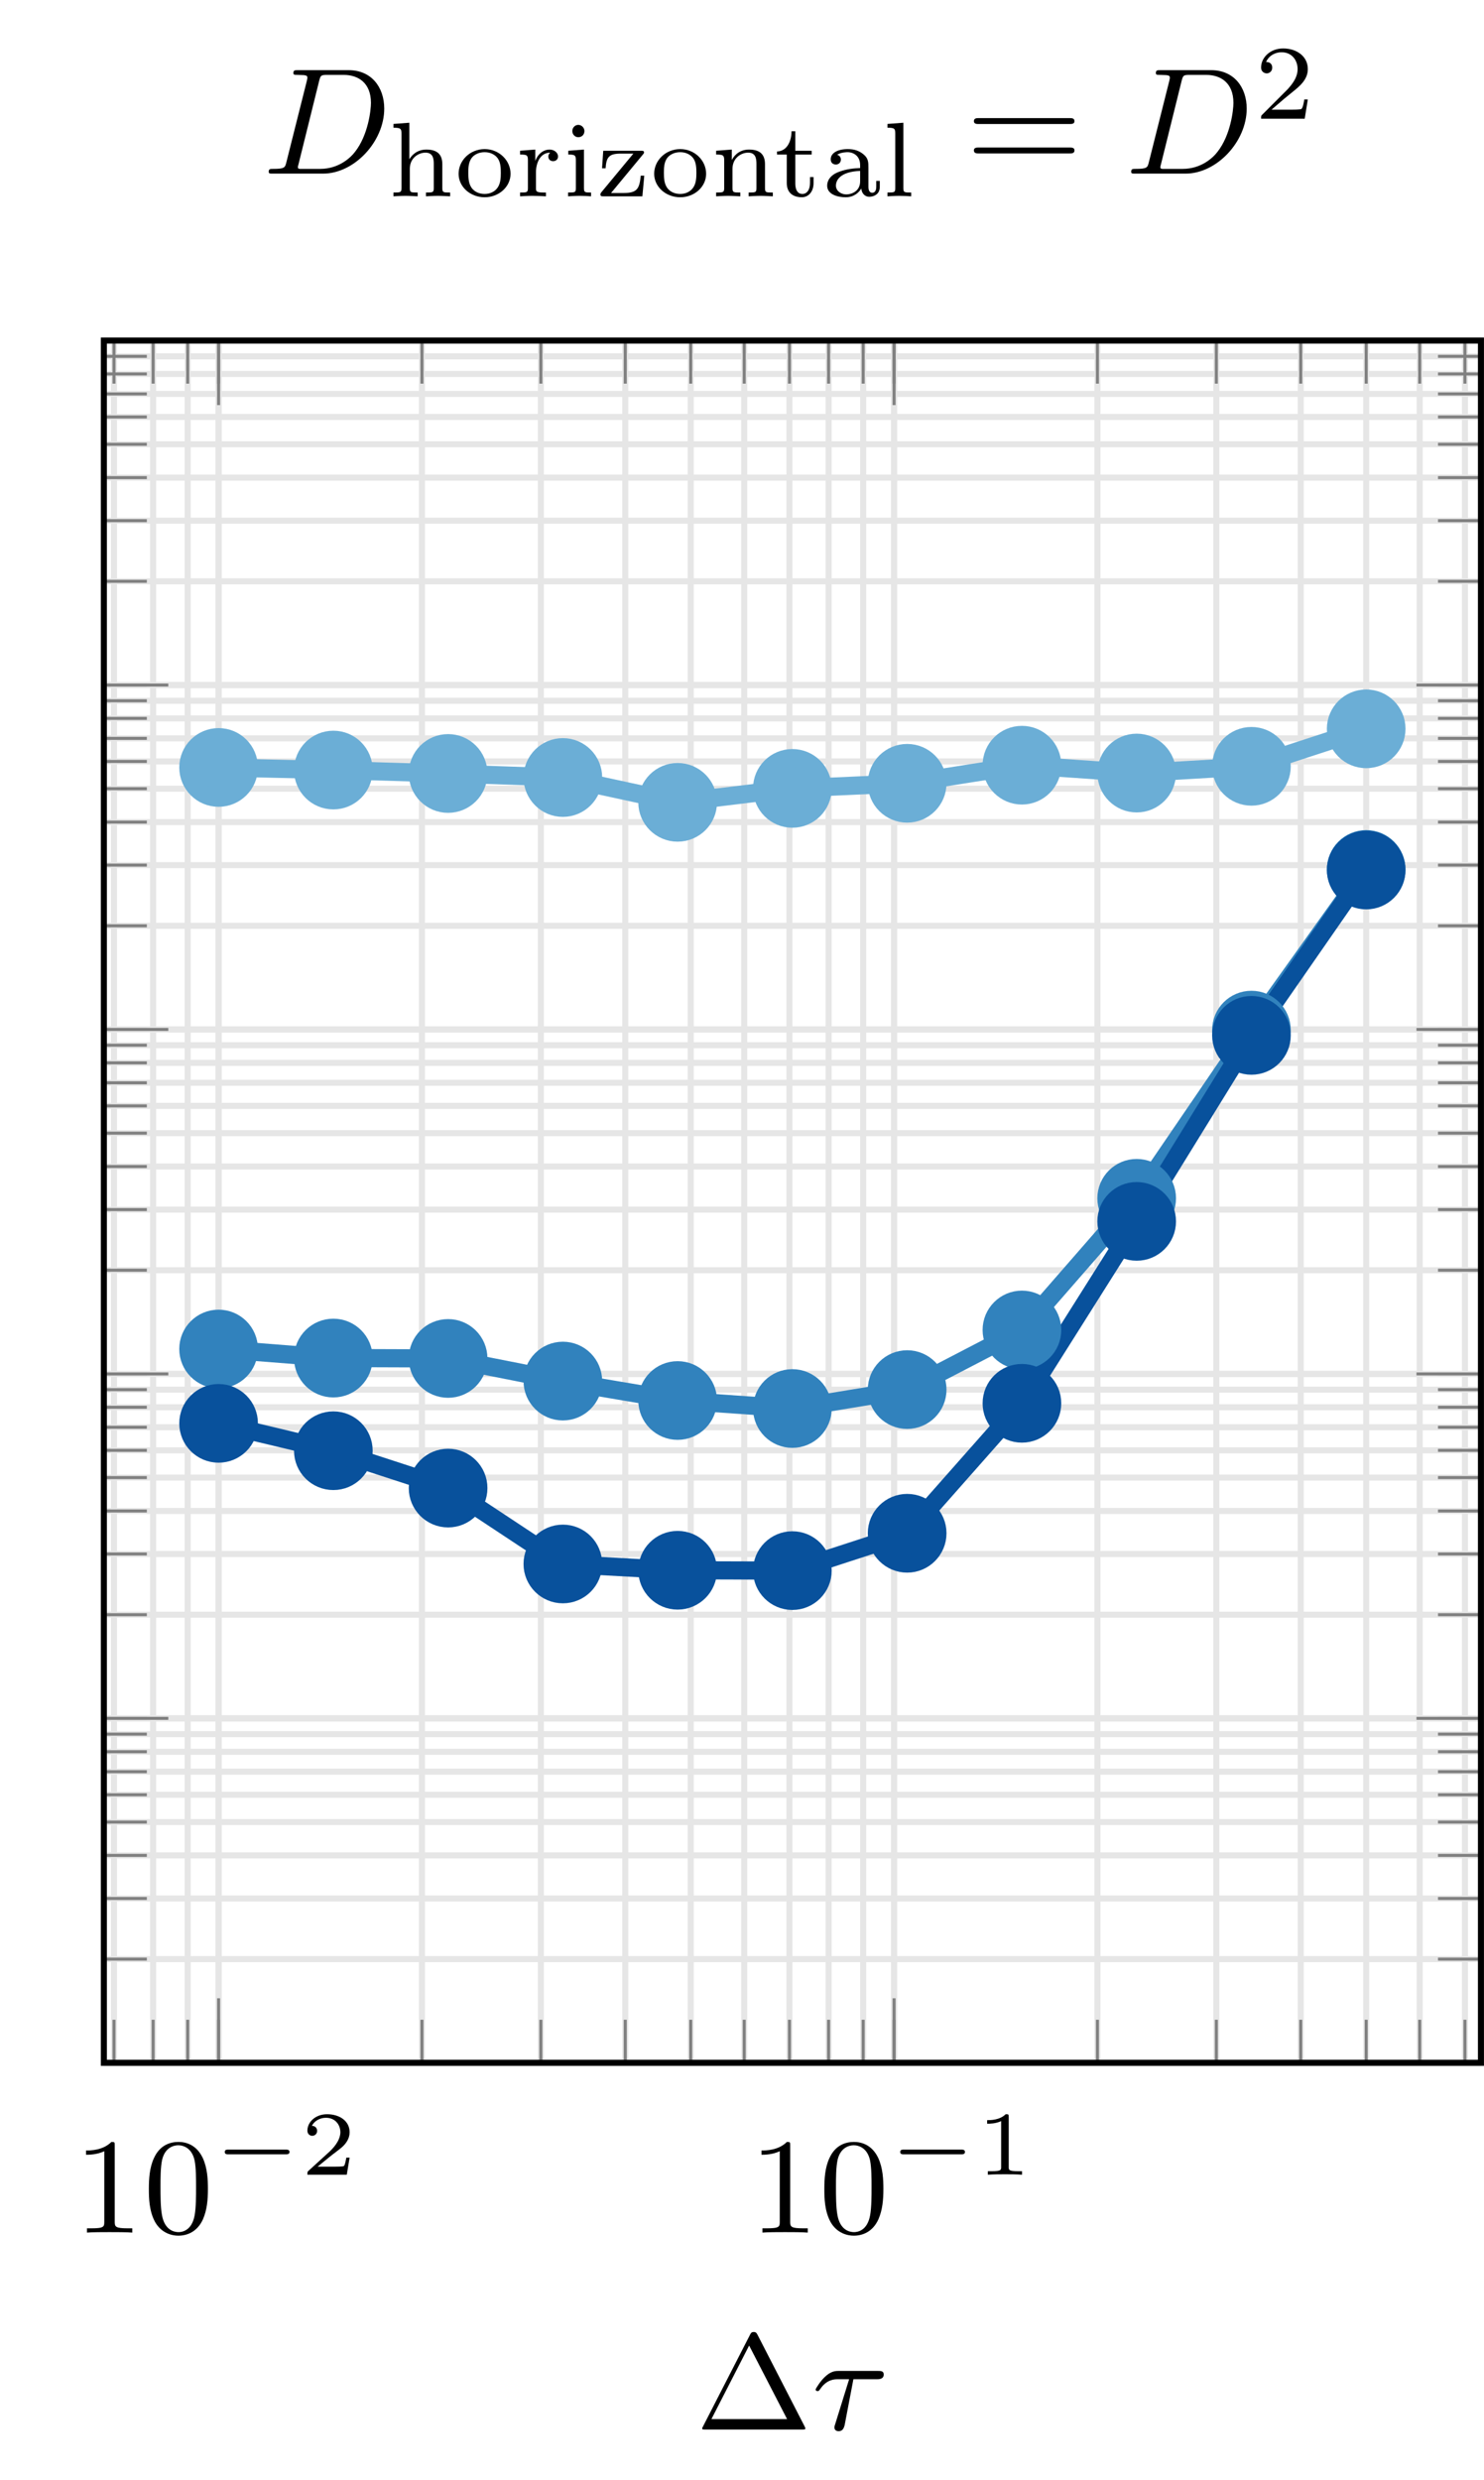 <?xml version="1.0" encoding="UTF-8"?>
<svg xmlns="http://www.w3.org/2000/svg" xmlns:xlink="http://www.w3.org/1999/xlink" width="97.748pt" height="163.278pt" viewBox="0 0 97.748 163.278" version="1.1">
<defs>
<g>
<symbol overflow="visible" id="glyph0-0">
<path style="stroke:none;" d=""/>
</symbol>
<symbol overflow="visible" id="glyph0-1">
<path style="stroke:none;" d="M 2.719 -5.734 C 2.719 -5.953 2.719 -5.969 2.5 -5.969 C 1.938 -5.406 1.109 -5.406 0.828 -5.406 L 0.828 -5.125 C 1 -5.125 1.547 -5.125 2.031 -5.359 L 2.031 -0.719 C 2.031 -0.391 2.016 -0.281 1.172 -0.281 L 0.891 -0.281 L 0.891 0 C 1.203 -0.031 2.016 -0.031 2.375 -0.031 C 2.75 -0.031 3.547 -0.031 3.875 0 L 3.875 -0.281 L 3.594 -0.281 C 2.75 -0.281 2.719 -0.391 2.719 -0.719 Z M 2.719 -5.734 "/>
</symbol>
<symbol overflow="visible" id="glyph0-2">
<path style="stroke:none;" d="M 4.25 -2.875 C 4.25 -3.469 4.219 -4.25 3.906 -4.922 C 3.5 -5.766 2.828 -5.969 2.312 -5.969 C 1.766 -5.969 1.078 -5.766 0.688 -4.891 C 0.406 -4.281 0.359 -3.547 0.359 -2.875 C 0.359 -2.281 0.375 -1.422 0.766 -0.703 C 1.188 0.047 1.891 0.203 2.297 0.203 C 2.875 0.203 3.547 -0.047 3.922 -0.875 C 4.188 -1.484 4.25 -2.156 4.25 -2.875 Z M 2.312 -0.031 C 2.031 -0.031 1.391 -0.156 1.219 -1.172 C 1.125 -1.688 1.125 -2.469 1.125 -2.984 C 1.125 -3.594 1.125 -4.297 1.234 -4.797 C 1.422 -5.594 1.984 -5.75 2.297 -5.75 C 2.641 -5.75 3.203 -5.562 3.375 -4.734 C 3.469 -4.25 3.469 -3.547 3.469 -2.984 C 3.469 -2.422 3.469 -1.672 3.375 -1.141 C 3.188 -0.109 2.531 -0.031 2.312 -0.031 Z M 2.312 -0.031 "/>
</symbol>
<symbol overflow="visible" id="glyph0-3">
<path style="stroke:none;" d="M 4.094 -6.219 C 4.016 -6.375 3.969 -6.422 3.828 -6.422 C 3.703 -6.422 3.656 -6.375 3.594 -6.25 L 0.5 -0.219 C 0.453 -0.141 0.438 -0.094 0.438 -0.078 C 0.438 0 0.5 0 0.641 0 L 7.016 0 C 7.172 0 7.234 0 7.234 -0.078 C 7.234 -0.094 7.234 -0.109 7.188 -0.203 Z M 3.531 -5.531 L 6.031 -0.688 L 1.047 -0.688 Z M 3.531 -5.531 "/>
</symbol>
<symbol overflow="visible" id="glyph1-0">
<path style="stroke:none;" d=""/>
</symbol>
<symbol overflow="visible" id="glyph1-1">
<path style="stroke:none;" d="M 4.766 -1.344 C 4.859 -1.344 5.016 -1.344 5.016 -1.5 C 5.016 -1.656 4.859 -1.656 4.766 -1.656 L 1 -1.656 C 0.891 -1.656 0.75 -1.656 0.75 -1.5 C 0.75 -1.344 0.891 -1.344 1 -1.344 Z M 4.766 -1.344 "/>
</symbol>
<symbol overflow="visible" id="glyph2-0">
<path style="stroke:none;" d=""/>
</symbol>
<symbol overflow="visible" id="glyph2-1">
<path style="stroke:none;" d="M 3.219 -1.125 L 3 -1.125 C 2.984 -1.031 2.922 -0.641 2.844 -0.578 C 2.797 -0.531 2.312 -0.531 2.219 -0.531 L 1.109 -0.531 L 1.875 -1.156 C 2.078 -1.328 2.609 -1.703 2.797 -1.891 C 2.969 -2.062 3.219 -2.375 3.219 -2.797 C 3.219 -3.547 2.547 -3.984 1.734 -3.984 C 0.969 -3.984 0.438 -3.469 0.438 -2.906 C 0.438 -2.609 0.688 -2.562 0.75 -2.562 C 0.906 -2.562 1.078 -2.672 1.078 -2.891 C 1.078 -3.016 1 -3.219 0.734 -3.219 C 0.875 -3.516 1.234 -3.75 1.656 -3.75 C 2.281 -3.75 2.609 -3.281 2.609 -2.797 C 2.609 -2.375 2.328 -1.938 1.922 -1.547 L 0.5 -0.25 C 0.438 -0.188 0.438 -0.188 0.438 0 L 3.031 0 Z M 3.219 -1.125 "/>
</symbol>
<symbol overflow="visible" id="glyph2-2">
<path style="stroke:none;" d="M 2.141 -3.797 C 2.141 -3.984 2.125 -3.984 1.938 -3.984 C 1.547 -3.594 0.938 -3.594 0.719 -3.594 L 0.719 -3.359 C 0.875 -3.359 1.281 -3.359 1.641 -3.531 L 1.641 -0.516 C 1.641 -0.312 1.641 -0.234 1.016 -0.234 L 0.766 -0.234 L 0.766 0 C 1.094 -0.031 1.562 -0.031 1.891 -0.031 C 2.219 -0.031 2.688 -0.031 3.016 0 L 3.016 -0.234 L 2.766 -0.234 C 2.141 -0.234 2.141 -0.312 2.141 -0.516 Z M 2.141 -3.797 "/>
</symbol>
<symbol overflow="visible" id="glyph3-0">
<path style="stroke:none;" d=""/>
</symbol>
<symbol overflow="visible" id="glyph3-1">
<path style="stroke:none;" d="M 2.719 -3.312 L 4.266 -3.312 C 4.391 -3.312 4.719 -3.312 4.719 -3.625 C 4.719 -3.859 4.516 -3.859 4.344 -3.859 L 1.766 -3.859 C 1.547 -3.859 1.234 -3.859 0.812 -3.438 C 0.562 -3.203 0.234 -2.703 0.234 -2.641 C 0.234 -2.531 0.344 -2.531 0.375 -2.531 C 0.438 -2.531 0.453 -2.562 0.516 -2.641 C 0.953 -3.312 1.5 -3.312 1.672 -3.312 L 2.438 -3.312 L 1.516 -0.344 C 1.469 -0.203 1.469 -0.188 1.469 -0.141 C 1.469 -0.016 1.547 0.109 1.75 0.109 C 2.016 0.109 2.094 -0.109 2.141 -0.281 Z M 2.719 -3.312 "/>
</symbol>
<symbol overflow="visible" id="glyph4-0">
<path style="stroke:none;" d=""/>
</symbol>
<symbol overflow="visible" id="glyph4-1">
<path style="stroke:none;" d="M 1.578 -0.781 C 1.484 -0.391 1.469 -0.312 0.672 -0.312 C 0.516 -0.312 0.406 -0.312 0.406 -0.125 C 0.406 0 0.484 0 0.672 0 L 3.984 0 C 6.047 0 8.016 -2.109 8.016 -4.281 C 8.016 -5.688 7.172 -6.812 5.672 -6.812 L 2.328 -6.812 C 2.141 -6.812 2.031 -6.812 2.031 -6.625 C 2.031 -6.5 2.109 -6.5 2.312 -6.5 C 2.438 -6.5 2.625 -6.484 2.734 -6.484 C 2.906 -6.453 2.953 -6.438 2.953 -6.312 C 2.953 -6.281 2.953 -6.25 2.922 -6.125 Z M 3.734 -6.125 C 3.828 -6.469 3.844 -6.5 4.281 -6.5 L 5.344 -6.5 C 6.312 -6.5 7.141 -5.969 7.141 -4.656 C 7.141 -4.172 6.953 -2.531 6.094 -1.438 C 5.812 -1.062 5.031 -0.312 3.797 -0.312 L 2.672 -0.312 C 2.531 -0.312 2.516 -0.312 2.453 -0.312 C 2.359 -0.328 2.328 -0.344 2.328 -0.422 C 2.328 -0.453 2.328 -0.469 2.375 -0.641 Z M 3.734 -6.125 "/>
</symbol>
<symbol overflow="visible" id="glyph5-0">
<path style="stroke:none;" d=""/>
</symbol>
<symbol overflow="visible" id="glyph5-1">
<path style="stroke:none;" d="M 3.594 -2.109 C 3.594 -2.719 3.297 -3.078 2.547 -3.078 C 1.922 -3.078 1.578 -2.703 1.422 -2.438 L 1.422 -4.844 L 0.375 -4.766 L 0.375 -4.516 C 0.844 -4.516 0.906 -4.453 0.906 -4.125 L 0.906 -0.547 C 0.906 -0.25 0.828 -0.25 0.375 -0.25 L 0.375 0 C 0.391 0 0.875 -0.031 1.172 -0.031 C 1.422 -0.031 1.906 0 1.969 0 L 1.969 -0.25 C 1.516 -0.25 1.453 -0.25 1.453 -0.547 L 1.453 -1.812 C 1.453 -2.531 2.031 -2.875 2.484 -2.875 C 2.969 -2.875 3.031 -2.5 3.031 -2.141 L 3.031 -0.547 C 3.031 -0.25 2.969 -0.25 2.516 -0.25 L 2.516 0 C 2.531 0 3.016 -0.031 3.312 -0.031 C 3.562 -0.031 4.047 0 4.109 0 L 4.109 -0.25 C 3.656 -0.25 3.594 -0.25 3.594 -0.547 Z M 3.594 -2.109 "/>
</symbol>
<symbol overflow="visible" id="glyph5-2">
<path style="stroke:none;" d="M 3.688 -1.484 C 3.688 -2.359 2.938 -3.109 1.984 -3.109 C 1.016 -3.109 0.266 -2.359 0.266 -1.484 C 0.266 -0.625 1.031 0.062 1.984 0.062 C 2.922 0.062 3.688 -0.625 3.688 -1.484 Z M 1.984 -0.156 C 1.719 -0.156 1.344 -0.234 1.109 -0.578 C 0.922 -0.859 0.906 -1.219 0.906 -1.547 C 0.906 -1.844 0.906 -2.266 1.156 -2.562 C 1.328 -2.766 1.625 -2.906 1.984 -2.906 C 2.391 -2.906 2.688 -2.719 2.844 -2.5 C 3.031 -2.234 3.047 -1.875 3.047 -1.547 C 3.047 -1.219 3.031 -0.844 2.828 -0.562 C 2.641 -0.297 2.328 -0.156 1.984 -0.156 Z M 1.984 -0.156 "/>
</symbol>
<symbol overflow="visible" id="glyph5-3">
<path style="stroke:none;" d="M 1.391 -1.594 C 1.391 -2.172 1.656 -2.875 2.328 -2.875 C 2.266 -2.828 2.203 -2.734 2.203 -2.625 C 2.203 -2.391 2.391 -2.312 2.516 -2.312 C 2.688 -2.312 2.844 -2.422 2.844 -2.625 C 2.844 -2.859 2.609 -3.078 2.281 -3.078 C 1.938 -3.078 1.547 -2.859 1.344 -2.328 L 1.344 -3.078 L 0.344 -3 L 0.344 -2.75 C 0.812 -2.75 0.859 -2.703 0.859 -2.359 L 0.859 -0.547 C 0.859 -0.25 0.797 -0.25 0.344 -0.25 L 0.344 0 C 0.375 0 0.844 -0.031 1.141 -0.031 C 1.438 -0.031 1.734 -0.016 2.047 0 L 2.047 -0.25 L 1.906 -0.25 C 1.391 -0.25 1.391 -0.328 1.391 -0.562 Z M 1.391 -1.594 "/>
</symbol>
<symbol overflow="visible" id="glyph5-4">
<path style="stroke:none;" d="M 1.469 -4.297 C 1.469 -4.5 1.297 -4.703 1.062 -4.703 C 0.859 -4.703 0.672 -4.531 0.672 -4.297 C 0.672 -4.047 0.875 -3.891 1.062 -3.891 C 1.297 -3.891 1.469 -4.062 1.469 -4.297 Z M 0.406 -3 L 0.406 -2.75 C 0.844 -2.75 0.906 -2.703 0.906 -2.359 L 0.906 -0.547 C 0.906 -0.25 0.844 -0.25 0.391 -0.25 L 0.391 0 C 0.406 0 0.891 -0.031 1.172 -0.031 C 1.422 -0.031 1.672 -0.016 1.906 0 L 1.906 -0.25 C 1.5 -0.25 1.438 -0.25 1.438 -0.547 L 1.438 -3.078 Z M 0.406 -3 "/>
</symbol>
<symbol overflow="visible" id="glyph5-5">
<path style="stroke:none;" d="M 3.078 -2.766 C 3.125 -2.828 3.141 -2.844 3.141 -2.891 C 3.141 -3 3.047 -3 2.938 -3 L 0.453 -3 L 0.375 -1.844 L 0.609 -1.844 C 0.656 -2.578 0.828 -2.812 1.609 -2.812 L 2.438 -2.812 L 0.328 -0.266 C 0.266 -0.188 0.266 -0.156 0.266 -0.125 C 0.266 0 0.344 0 0.469 0 L 3.031 0 L 3.156 -1.359 L 2.922 -1.359 C 2.844 -0.531 2.703 -0.219 1.828 -0.219 L 0.969 -0.219 Z M 3.078 -2.766 "/>
</symbol>
<symbol overflow="visible" id="glyph5-6">
<path style="stroke:none;" d="M 3.594 -2.109 C 3.594 -2.719 3.297 -3.078 2.547 -3.078 C 1.969 -3.078 1.609 -2.766 1.406 -2.391 L 1.406 -3.078 L 0.375 -3 L 0.375 -2.75 C 0.844 -2.75 0.906 -2.703 0.906 -2.359 L 0.906 -0.547 C 0.906 -0.25 0.828 -0.25 0.375 -0.25 L 0.375 0 C 0.391 0 0.875 -0.031 1.172 -0.031 C 1.422 -0.031 1.906 0 1.969 0 L 1.969 -0.25 C 1.516 -0.25 1.453 -0.25 1.453 -0.547 L 1.453 -1.812 C 1.453 -2.531 2.031 -2.875 2.484 -2.875 C 2.969 -2.875 3.031 -2.5 3.031 -2.141 L 3.031 -0.547 C 3.031 -0.25 2.969 -0.25 2.516 -0.25 L 2.516 0 C 2.531 0 3.016 -0.031 3.312 -0.031 C 3.562 -0.031 4.047 0 4.109 0 L 4.109 -0.25 C 3.656 -0.25 3.594 -0.25 3.594 -0.547 Z M 3.594 -2.109 "/>
</symbol>
<symbol overflow="visible" id="glyph5-7">
<path style="stroke:none;" d="M 1.406 -2.75 L 2.484 -2.75 L 2.484 -3 L 1.406 -3 L 1.406 -4.281 L 1.156 -4.281 C 1.156 -3.656 0.875 -2.969 0.203 -2.953 L 0.203 -2.75 L 0.844 -2.75 L 0.844 -0.875 C 0.844 -0.094 1.438 0.062 1.828 0.062 C 2.297 0.062 2.609 -0.328 2.609 -0.875 L 2.609 -1.266 L 2.375 -1.266 L 2.375 -0.891 C 2.375 -0.406 2.156 -0.156 1.875 -0.156 C 1.406 -0.156 1.406 -0.734 1.406 -0.859 Z M 1.406 -2.75 "/>
</symbol>
<symbol overflow="visible" id="glyph5-8">
<path style="stroke:none;" d="M 3.109 -1.875 C 3.109 -2.234 3.109 -2.5 2.781 -2.766 C 2.5 -3 2.172 -3.109 1.75 -3.109 C 1.094 -3.109 0.625 -2.859 0.625 -2.438 C 0.625 -2.203 0.781 -2.094 0.969 -2.094 C 1.156 -2.094 1.297 -2.234 1.297 -2.422 C 1.297 -2.531 1.234 -2.688 1.047 -2.734 C 1.297 -2.906 1.703 -2.906 1.734 -2.906 C 2.125 -2.906 2.562 -2.656 2.562 -2.062 L 2.562 -1.859 C 2.172 -1.844 1.719 -1.812 1.203 -1.625 C 0.578 -1.406 0.391 -1.016 0.391 -0.703 C 0.391 -0.109 1.109 0.062 1.609 0.062 C 2.156 0.062 2.484 -0.25 2.641 -0.516 C 2.656 -0.234 2.844 0.031 3.172 0.031 C 3.188 0.031 3.859 0.031 3.859 -0.625 L 3.859 -1.016 L 3.625 -1.016 L 3.625 -0.641 C 3.625 -0.562 3.625 -0.234 3.359 -0.234 C 3.109 -0.234 3.109 -0.562 3.109 -0.641 Z M 2.562 -0.984 C 2.562 -0.312 1.969 -0.125 1.656 -0.125 C 1.297 -0.125 0.969 -0.359 0.969 -0.703 C 0.969 -1.094 1.297 -1.625 2.562 -1.672 Z M 2.562 -0.984 "/>
</symbol>
<symbol overflow="visible" id="glyph5-9">
<path style="stroke:none;" d="M 1.438 -4.844 L 0.391 -4.766 L 0.391 -4.516 C 0.859 -4.516 0.906 -4.453 0.906 -4.125 L 0.906 -0.547 C 0.906 -0.25 0.844 -0.25 0.391 -0.25 L 0.391 0 C 0.406 0 0.891 -0.031 1.172 -0.031 C 1.438 -0.031 1.688 -0.016 1.953 0 L 1.953 -0.25 C 1.5 -0.25 1.438 -0.25 1.438 -0.547 Z M 1.438 -4.844 "/>
</symbol>
<symbol overflow="visible" id="glyph5-10">
<path style="stroke:none;" d="M 3.516 -1.266 L 3.281 -1.266 C 3.266 -1.109 3.188 -0.703 3.094 -0.641 C 3.047 -0.594 2.516 -0.594 2.406 -0.594 L 1.125 -0.594 C 1.859 -1.234 2.109 -1.438 2.516 -1.766 C 3.031 -2.172 3.516 -2.609 3.516 -3.266 C 3.516 -4.109 2.781 -4.625 1.891 -4.625 C 1.031 -4.625 0.438 -4.016 0.438 -3.375 C 0.438 -3.031 0.734 -2.984 0.812 -2.984 C 0.969 -2.984 1.172 -3.109 1.172 -3.359 C 1.172 -3.484 1.125 -3.734 0.766 -3.734 C 0.984 -4.219 1.453 -4.375 1.781 -4.375 C 2.484 -4.375 2.844 -3.828 2.844 -3.266 C 2.844 -2.656 2.406 -2.188 2.188 -1.938 L 0.516 -0.266 C 0.438 -0.203 0.438 -0.188 0.438 0 L 3.312 0 Z M 3.516 -1.266 "/>
</symbol>
<symbol overflow="visible" id="glyph6-0">
<path style="stroke:none;" d=""/>
</symbol>
<symbol overflow="visible" id="glyph6-1">
<path style="stroke:none;" d="M 6.844 -3.266 C 7 -3.266 7.188 -3.266 7.188 -3.453 C 7.188 -3.656 7 -3.656 6.859 -3.656 L 0.891 -3.656 C 0.75 -3.656 0.562 -3.656 0.562 -3.453 C 0.562 -3.266 0.75 -3.266 0.891 -3.266 Z M 6.859 -1.328 C 7 -1.328 7.188 -1.328 7.188 -1.531 C 7.188 -1.719 7 -1.719 6.844 -1.719 L 0.891 -1.719 C 0.75 -1.719 0.562 -1.719 0.562 -1.531 C 0.562 -1.328 0.75 -1.328 0.891 -1.328 Z M 6.859 -1.328 "/>
</symbol>
</g>
<clipPath id="clip1">
  <path d="M 6 23 L 97.746 23 L 97.746 137 L 6 137 Z M 6 23 "/>
</clipPath>
<clipPath id="clip2">
  <path d="M 6 22 L 97.746 22 L 97.746 137 L 6 137 Z M 6 22 "/>
</clipPath>
<clipPath id="clip3">
  <path d="M 6 23 L 97.746 23 L 97.746 136 L 6 136 Z M 6 23 "/>
</clipPath>
<clipPath id="clip4">
  <path d="M 6 22 L 97.746 22 L 97.746 136 L 6 136 Z M 6 22 "/>
</clipPath>
<clipPath id="clip5">
  <path d="M 6 22 L 97.746 22 L 97.746 137 L 6 137 Z M 6 22 "/>
</clipPath>
<clipPath id="clip6">
  <path d="M 6.84 31 L 97.547 31 L 97.547 70 L 6.84 70 Z M 6.84 31 "/>
</clipPath>
<clipPath id="clip7">
  <path d="M 6.84 40 L 97.547 40 L 97.547 110 L 6.84 110 Z M 6.84 40 "/>
</clipPath>
<clipPath id="clip8">
  <path d="M 6.84 40 L 97.547 40 L 97.547 121 L 6.84 121 Z M 6.84 40 "/>
</clipPath>
<clipPath id="clip9">
  <path d="M 71 29 L 97.746 29 L 97.746 67 L 71 67 Z M 71 29 "/>
</clipPath>
<clipPath id="clip10">
  <path d="M 63 31 L 97.746 31 L 97.746 70 L 63 70 Z M 63 31 "/>
</clipPath>
<clipPath id="clip11">
  <path d="M 71 38 L 97.746 38 L 97.746 77 L 71 77 Z M 71 38 "/>
</clipPath>
<clipPath id="clip12">
  <path d="M 63 48 L 97.746 48 L 97.746 87 L 63 87 Z M 63 48 "/>
</clipPath>
<clipPath id="clip13">
  <path d="M 71 38 L 97.746 38 L 97.746 77 L 71 77 Z M 71 38 "/>
</clipPath>
<clipPath id="clip14">
  <path d="M 63 49 L 97.746 49 L 97.746 88 L 63 88 Z M 63 49 "/>
</clipPath>
</defs>
<g id="surface1">
<path style="fill:none;stroke-width:0.399;stroke-linecap:butt;stroke-linejoin:miter;stroke:rgb(89.999%,89.999%,89.999%);stroke-opacity:1;stroke-miterlimit:10;" d="M -95.875 -136.067 L -95.875 -22.677 M -93.297 -136.067 L -93.297 -22.677 M -91.02 -136.067 L -91.02 -22.677 M -88.985 -136.067 L -88.985 -22.677 M -75.59 -136.067 L -75.59 -22.677 M -67.758 -136.067 L -67.758 -22.677 M -62.199 -136.067 L -62.199 -22.677 M -57.887 -136.067 L -57.887 -22.677 M -54.363 -136.067 L -54.363 -22.677 M -51.383 -136.067 L -51.383 -22.677 M -48.805 -136.067 L -48.805 -22.677 M -46.528 -136.067 L -46.528 -22.677 M -44.492 -136.067 L -44.492 -22.677 M -31.098 -136.067 L -31.098 -22.677 M -23.266 -136.067 L -23.266 -22.677 M -17.707 -136.067 L -17.707 -22.677 M -13.395 -136.067 L -13.395 -22.677 M -9.871 -136.067 L -9.871 -22.677 M -6.891 -136.067 L -6.891 -22.677 " transform="matrix(1,0,0,-1,103.383,-0.255)"/>
<path style="fill:none;stroke-width:0.399;stroke-linecap:butt;stroke-linejoin:miter;stroke:rgb(89.999%,89.999%,89.999%);stroke-opacity:1;stroke-miterlimit:10;" d="M -88.985 -136.067 L -88.985 -22.677 M -44.492 -136.067 L -44.492 -22.677 " transform="matrix(1,0,0,-1,103.383,-0.255)"/>
<g clip-path="url(#clip1)" clip-rule="nonzero">
<path style="fill:none;stroke-width:0.399;stroke-linecap:butt;stroke-linejoin:miter;stroke:rgb(89.999%,89.999%,89.999%);stroke-opacity:1;stroke-miterlimit:10;" d="M -96.543 -136.067 L -5.836 -136.067 M -96.543 -129.239 L -5.836 -129.239 M -96.543 -125.247 L -5.836 -125.247 M -96.543 -122.411 L -5.836 -122.411 M -96.543 -120.216 L -5.836 -120.216 M -96.543 -118.419 L -5.836 -118.419 M -96.543 -116.9 L -5.836 -116.9 M -96.543 -115.587 L -5.836 -115.587 M -96.543 -114.427 L -5.836 -114.427 M -96.543 -113.388 L -5.836 -113.388 M -96.543 -106.564 L -5.836 -106.564 M -96.543 -102.567 L -5.836 -102.567 M -96.543 -99.735 L -5.836 -99.735 M -96.543 -97.536 L -5.836 -97.536 M -96.543 -95.743 L -5.836 -95.743 M -96.543 -94.224 L -5.836 -94.224 M -96.543 -92.907 L -5.836 -92.907 M -96.543 -91.747 L -5.836 -91.747 M -96.543 -90.712 L -5.836 -90.712 M -96.543 -83.884 L -5.836 -83.884 M -96.543 -79.892 L -5.836 -79.892 M -96.543 -77.056 L -5.836 -77.056 M -96.543 -74.86 L -5.836 -74.86 M -96.543 -73.064 L -5.836 -73.064 M -96.543 -71.544 L -5.836 -71.544 M -96.543 -70.232 L -5.836 -70.232 M -96.543 -69.071 L -5.836 -69.071 M -96.543 -68.032 L -5.836 -68.032 M -96.543 -61.208 L -5.836 -61.208 M -96.543 -57.212 L -5.836 -57.212 M -96.543 -54.38 L -5.836 -54.38 M -96.543 -52.181 L -5.836 -52.181 M -96.543 -50.388 L -5.836 -50.388 M -96.543 -48.868 L -5.836 -48.868 M -96.543 -47.552 L -5.836 -47.552 M -96.543 -46.392 L -5.836 -46.392 M -96.543 -45.357 L -5.836 -45.357 M -96.543 -38.528 L -5.836 -38.528 M -96.543 -34.536 L -5.836 -34.536 M -96.543 -31.7 L -5.836 -31.7 M -96.543 -29.505 L -5.836 -29.505 M -96.543 -27.708 L -5.836 -27.708 M -96.543 -26.189 L -5.836 -26.189 M -96.543 -24.876 L -5.836 -24.876 M -96.543 -23.716 L -5.836 -23.716 " transform="matrix(1,0,0,-1,103.383,-0.255)"/>
</g>
<g clip-path="url(#clip2)" clip-rule="nonzero">
<path style="fill:none;stroke-width:0.399;stroke-linecap:butt;stroke-linejoin:miter;stroke:rgb(89.999%,89.999%,89.999%);stroke-opacity:1;stroke-miterlimit:10;" d="M -96.543 -136.067 L -5.836 -136.067 M -96.543 -113.388 L -5.836 -113.388 M -96.543 -90.712 L -5.836 -90.712 M -96.543 -68.032 L -5.836 -68.032 M -96.543 -45.357 L -5.836 -45.357 M -96.543 -22.677 L -5.836 -22.677 " transform="matrix(1,0,0,-1,103.383,-0.255)"/>
</g>
<path style="fill:none;stroke-width:0.199;stroke-linecap:butt;stroke-linejoin:miter;stroke:rgb(50%,50%,50%);stroke-opacity:1;stroke-miterlimit:10;" d="M -95.875 -136.067 L -95.875 -133.232 M -93.297 -136.067 L -93.297 -133.232 M -91.02 -136.067 L -91.02 -133.232 M -88.985 -136.067 L -88.985 -133.232 M -75.59 -136.067 L -75.59 -133.232 M -67.758 -136.067 L -67.758 -133.232 M -62.199 -136.067 L -62.199 -133.232 M -57.887 -136.067 L -57.887 -133.232 M -54.363 -136.067 L -54.363 -133.232 M -51.383 -136.067 L -51.383 -133.232 M -48.805 -136.067 L -48.805 -133.232 M -46.528 -136.067 L -46.528 -133.232 M -44.492 -136.067 L -44.492 -133.232 M -31.098 -136.067 L -31.098 -133.232 M -23.266 -136.067 L -23.266 -133.232 M -17.707 -136.067 L -17.707 -133.232 M -13.395 -136.067 L -13.395 -133.232 M -9.871 -136.067 L -9.871 -133.232 M -6.891 -136.067 L -6.891 -133.232 M -95.875 -22.677 L -95.875 -25.513 M -93.297 -22.677 L -93.297 -25.513 M -91.02 -22.677 L -91.02 -25.513 M -88.985 -22.677 L -88.985 -25.513 M -75.59 -22.677 L -75.59 -25.513 M -67.758 -22.677 L -67.758 -25.513 M -62.199 -22.677 L -62.199 -25.513 M -57.887 -22.677 L -57.887 -25.513 M -54.363 -22.677 L -54.363 -25.513 M -51.383 -22.677 L -51.383 -25.513 M -48.805 -22.677 L -48.805 -25.513 M -46.528 -22.677 L -46.528 -25.513 M -44.492 -22.677 L -44.492 -25.513 M -31.098 -22.677 L -31.098 -25.513 M -23.266 -22.677 L -23.266 -25.513 M -17.707 -22.677 L -17.707 -25.513 M -13.395 -22.677 L -13.395 -25.513 M -9.871 -22.677 L -9.871 -25.513 M -6.891 -22.677 L -6.891 -25.513 " transform="matrix(1,0,0,-1,103.383,-0.255)"/>
<path style="fill:none;stroke-width:0.199;stroke-linecap:butt;stroke-linejoin:miter;stroke:rgb(50%,50%,50%);stroke-opacity:1;stroke-miterlimit:10;" d="M -88.985 -136.067 L -88.985 -131.817 M -44.492 -136.067 L -44.492 -131.817 M -88.985 -22.677 L -88.985 -26.927 M -44.492 -22.677 L -44.492 -26.927 " transform="matrix(1,0,0,-1,103.383,-0.255)"/>
<g clip-path="url(#clip3)" clip-rule="nonzero">
<path style="fill:none;stroke-width:0.199;stroke-linecap:butt;stroke-linejoin:miter;stroke:rgb(50%,50%,50%);stroke-opacity:1;stroke-miterlimit:10;" d="M -96.543 -136.067 L -93.711 -136.067 M -96.543 -129.239 L -93.711 -129.239 M -96.543 -125.247 L -93.711 -125.247 M -96.543 -122.411 L -93.711 -122.411 M -96.543 -120.216 L -93.711 -120.216 M -96.543 -118.419 L -93.711 -118.419 M -96.543 -116.9 L -93.711 -116.9 M -96.543 -115.587 L -93.711 -115.587 M -96.543 -114.427 L -93.711 -114.427 M -96.543 -113.388 L -93.711 -113.388 M -96.543 -106.564 L -93.711 -106.564 M -96.543 -102.567 L -93.711 -102.567 M -96.543 -99.735 L -93.711 -99.735 M -96.543 -97.536 L -93.711 -97.536 M -96.543 -95.743 L -93.711 -95.743 M -96.543 -94.224 L -93.711 -94.224 M -96.543 -92.907 L -93.711 -92.907 M -96.543 -91.747 L -93.711 -91.747 M -96.543 -90.712 L -93.711 -90.712 M -96.543 -83.884 L -93.711 -83.884 M -96.543 -79.892 L -93.711 -79.892 M -96.543 -77.056 L -93.711 -77.056 M -96.543 -74.86 L -93.711 -74.86 M -96.543 -73.064 L -93.711 -73.064 M -96.543 -71.544 L -93.711 -71.544 M -96.543 -70.232 L -93.711 -70.232 M -96.543 -69.071 L -93.711 -69.071 M -96.543 -68.032 L -93.711 -68.032 M -96.543 -61.208 L -93.711 -61.208 M -96.543 -57.212 L -93.711 -57.212 M -96.543 -54.38 L -93.711 -54.38 M -96.543 -52.181 L -93.711 -52.181 M -96.543 -50.388 L -93.711 -50.388 M -96.543 -48.868 L -93.711 -48.868 M -96.543 -47.552 L -93.711 -47.552 M -96.543 -46.392 L -93.711 -46.392 M -96.543 -45.357 L -93.711 -45.357 M -96.543 -38.528 L -93.711 -38.528 M -96.543 -34.536 L -93.711 -34.536 M -96.543 -31.7 L -93.711 -31.7 M -96.543 -29.505 L -93.711 -29.505 M -96.543 -27.708 L -93.711 -27.708 M -96.543 -26.189 L -93.711 -26.189 M -96.543 -24.876 L -93.711 -24.876 M -96.543 -23.716 L -93.711 -23.716 M -5.836 -136.067 L -8.664 -136.067 M -5.836 -129.239 L -8.664 -129.239 M -5.836 -125.247 L -8.664 -125.247 M -5.836 -122.411 L -8.664 -122.411 M -5.836 -120.216 L -8.664 -120.216 M -5.836 -118.419 L -8.664 -118.419 M -5.836 -116.9 L -8.664 -116.9 M -5.836 -115.587 L -8.664 -115.587 M -5.836 -114.427 L -8.664 -114.427 M -5.836 -113.388 L -8.664 -113.388 M -5.836 -106.564 L -8.664 -106.564 M -5.836 -102.567 L -8.664 -102.567 M -5.836 -99.735 L -8.664 -99.735 M -5.836 -97.536 L -8.664 -97.536 M -5.836 -95.743 L -8.664 -95.743 M -5.836 -94.224 L -8.664 -94.224 M -5.836 -92.907 L -8.664 -92.907 M -5.836 -91.747 L -8.664 -91.747 M -5.836 -90.712 L -8.664 -90.712 M -5.836 -83.884 L -8.664 -83.884 M -5.836 -79.892 L -8.664 -79.892 M -5.836 -77.056 L -8.664 -77.056 M -5.836 -74.86 L -8.664 -74.86 M -5.836 -73.064 L -8.664 -73.064 M -5.836 -71.544 L -8.664 -71.544 M -5.836 -70.232 L -8.664 -70.232 M -5.836 -69.071 L -8.664 -69.071 M -5.836 -68.032 L -8.664 -68.032 M -5.836 -61.208 L -8.664 -61.208 M -5.836 -57.212 L -8.664 -57.212 M -5.836 -54.38 L -8.664 -54.38 M -5.836 -52.181 L -8.664 -52.181 M -5.836 -50.388 L -8.664 -50.388 M -5.836 -48.868 L -8.664 -48.868 M -5.836 -47.552 L -8.664 -47.552 M -5.836 -46.392 L -8.664 -46.392 M -5.836 -45.357 L -8.664 -45.357 M -5.836 -38.528 L -8.664 -38.528 M -5.836 -34.536 L -8.664 -34.536 M -5.836 -31.7 L -8.664 -31.7 M -5.836 -29.505 L -8.664 -29.505 M -5.836 -27.708 L -8.664 -27.708 M -5.836 -26.189 L -8.664 -26.189 M -5.836 -24.876 L -8.664 -24.876 M -5.836 -23.716 L -8.664 -23.716 " transform="matrix(1,0,0,-1,103.383,-0.255)"/>
</g>
<g clip-path="url(#clip4)" clip-rule="nonzero">
<path style="fill:none;stroke-width:0.199;stroke-linecap:butt;stroke-linejoin:miter;stroke:rgb(50%,50%,50%);stroke-opacity:1;stroke-miterlimit:10;" d="M -96.543 -136.067 L -92.297 -136.067 M -96.543 -113.388 L -92.297 -113.388 M -96.543 -90.712 L -92.297 -90.712 M -96.543 -68.032 L -92.297 -68.032 M -96.543 -45.357 L -92.297 -45.357 M -96.543 -22.677 L -92.297 -22.677 M -5.836 -136.067 L -10.082 -136.067 M -5.836 -113.388 L -10.082 -113.388 M -5.836 -90.712 L -10.082 -90.712 M -5.836 -68.032 L -10.082 -68.032 M -5.836 -45.357 L -10.082 -45.357 M -5.836 -22.677 L -10.082 -22.677 " transform="matrix(1,0,0,-1,103.383,-0.255)"/>
</g>
<g clip-path="url(#clip5)" clip-rule="nonzero">
<path style="fill:none;stroke-width:0.399;stroke-linecap:butt;stroke-linejoin:miter;stroke:rgb(0%,0%,0%);stroke-opacity:1;stroke-miterlimit:10;" d="M -96.543 -136.067 L -96.543 -22.677 L -5.836 -22.677 L -5.836 -136.067 Z M -96.543 -136.067 " transform="matrix(1,0,0,-1,103.383,-0.255)"/>
</g>
<g style="fill:rgb(0%,0%,0%);fill-opacity:1;">
  <use xlink:href="#glyph0-1" x="4.838" y="146.99"/>
  <use xlink:href="#glyph0-2" x="9.446" y="146.99"/>
</g>
<g style="fill:rgb(0%,0%,0%);fill-opacity:1;">
  <use xlink:href="#glyph1-1" x="14.054" y="143.181"/>
</g>
<g style="fill:rgb(0%,0%,0%);fill-opacity:1;">
  <use xlink:href="#glyph2-1" x="19.81" y="143.181"/>
</g>
<g style="fill:rgb(0%,0%,0%);fill-opacity:1;">
  <use xlink:href="#glyph0-1" x="49.33" y="146.99"/>
  <use xlink:href="#glyph0-2" x="53.938" y="146.99"/>
</g>
<g style="fill:rgb(0%,0%,0%);fill-opacity:1;">
  <use xlink:href="#glyph1-1" x="58.545" y="143.181"/>
</g>
<g style="fill:rgb(0%,0%,0%);fill-opacity:1;">
  <use xlink:href="#glyph2-2" x="64.302" y="143.181"/>
</g>
<g clip-path="url(#clip6)" clip-rule="nonzero">
<path style="fill:none;stroke-width:1.196;stroke-linecap:butt;stroke-linejoin:miter;stroke:rgb(41.962%,68.233%,83.922%);stroke-opacity:1;stroke-miterlimit:10;" d="M -13.395 -48.239 L -20.953 -50.708 L -28.512 -51.15 L -36.071 -50.634 L -43.629 -51.825 L -51.192 -52.161 L -58.75 -53.079 L -66.309 -51.443 L -73.867 -51.181 L -81.426 -50.954 L -88.985 -50.782 " transform="matrix(1,0,0,-1,103.383,-0.255)"/>
</g>
<g clip-path="url(#clip7)" clip-rule="nonzero">
<path style="fill:none;stroke-width:1.196;stroke-linecap:butt;stroke-linejoin:miter;stroke:rgb(19.217%,50.98%,74.117%);stroke-opacity:1;stroke-miterlimit:10;" d="M -13.395 -57.497 L -20.953 -68.079 L -28.512 -79.15 L -36.071 -87.817 L -43.629 -91.743 L -51.192 -92.989 L -58.75 -92.462 L -66.309 -91.185 L -73.867 -89.692 L -81.426 -89.665 L -88.985 -89.071 " transform="matrix(1,0,0,-1,103.383,-0.255)"/>
</g>
<g clip-path="url(#clip8)" clip-rule="nonzero">
<path style="fill:none;stroke-width:1.196;stroke-linecap:butt;stroke-linejoin:miter;stroke:rgb(3.136%,31.766%,61.176%);stroke-opacity:1;stroke-miterlimit:10;" d="M -13.395 -57.536 L -20.953 -68.419 L -28.512 -80.669 L -36.071 -92.646 L -43.629 -101.2 L -51.192 -103.661 L -58.75 -103.638 L -66.309 -103.224 L -73.867 -98.228 L -81.426 -95.767 L -88.985 -93.966 " transform="matrix(1,0,0,-1,103.383,-0.255)"/>
</g>
<path style=" stroke:none;fill-rule:nonzero;fill:rgb(41.962%,68.233%,83.922%);fill-opacity:1;" d="M 91.98 47.984 C 91.98 46.883 91.09 45.992 89.988 45.992 C 88.891 45.992 87.996 46.883 87.996 47.984 C 87.996 49.086 88.891 49.977 89.988 49.977 C 91.09 49.977 91.98 49.086 91.98 47.984 Z M 91.98 47.984 "/>
<g clip-path="url(#clip9)" clip-rule="nonzero">
<path style="fill:none;stroke-width:1.196;stroke-linecap:butt;stroke-linejoin:miter;stroke:rgb(41.962%,68.233%,83.922%);stroke-opacity:1;stroke-miterlimit:10;" d="M -11.403 -48.239 C -11.403 -47.138 -12.293 -46.247 -13.395 -46.247 C -14.492 -46.247 -15.387 -47.138 -15.387 -48.239 C -15.387 -49.341 -14.492 -50.232 -13.395 -50.232 C -12.293 -50.232 -11.403 -49.341 -11.403 -48.239 Z M -11.403 -48.239 " transform="matrix(1,0,0,-1,103.383,-0.255)"/>
</g>
<path style=" stroke:none;fill-rule:nonzero;fill:rgb(41.962%,68.233%,83.922%);fill-opacity:1;" d="M 84.422 50.453 C 84.422 49.352 83.531 48.461 82.43 48.461 C 81.328 48.461 80.438 49.352 80.438 50.453 C 80.438 51.555 81.328 52.445 82.43 52.445 C 83.531 52.445 84.422 51.555 84.422 50.453 Z M 84.422 50.453 "/>
<g clip-path="url(#clip10)" clip-rule="nonzero">
<path style="fill:none;stroke-width:1.196;stroke-linecap:butt;stroke-linejoin:miter;stroke:rgb(41.962%,68.233%,83.922%);stroke-opacity:1;stroke-miterlimit:10;" d="M -18.961 -50.708 C -18.961 -49.607 -19.852 -48.716 -20.953 -48.716 C -22.055 -48.716 -22.945 -49.607 -22.945 -50.708 C -22.945 -51.81 -22.055 -52.7 -20.953 -52.7 C -19.852 -52.7 -18.961 -51.81 -18.961 -50.708 Z M -18.961 -50.708 " transform="matrix(1,0,0,-1,103.383,-0.255)"/>
</g>
<path style="fill-rule:nonzero;fill:rgb(41.962%,68.233%,83.922%);fill-opacity:1;stroke-width:1.196;stroke-linecap:butt;stroke-linejoin:miter;stroke:rgb(41.962%,68.233%,83.922%);stroke-opacity:1;stroke-miterlimit:10;" d="M -26.52 -51.15 C -26.52 -50.052 -27.41 -49.157 -28.512 -49.157 C -29.613 -49.157 -30.504 -50.052 -30.504 -51.15 C -30.504 -52.251 -29.613 -53.146 -28.512 -53.146 C -27.41 -53.146 -26.52 -52.251 -26.52 -51.15 Z M -26.52 -51.15 " transform="matrix(1,0,0,-1,103.383,-0.255)"/>
<path style="fill-rule:nonzero;fill:rgb(41.962%,68.233%,83.922%);fill-opacity:1;stroke-width:1.196;stroke-linecap:butt;stroke-linejoin:miter;stroke:rgb(41.962%,68.233%,83.922%);stroke-opacity:1;stroke-miterlimit:10;" d="M -34.078 -50.634 C -34.078 -49.532 -34.973 -48.642 -36.071 -48.642 C -37.172 -48.642 -38.063 -49.532 -38.063 -50.634 C -38.063 -51.732 -37.172 -52.626 -36.071 -52.626 C -34.973 -52.626 -34.078 -51.732 -34.078 -50.634 Z M -34.078 -50.634 " transform="matrix(1,0,0,-1,103.383,-0.255)"/>
<path style="fill-rule:nonzero;fill:rgb(41.962%,68.233%,83.922%);fill-opacity:1;stroke-width:1.196;stroke-linecap:butt;stroke-linejoin:miter;stroke:rgb(41.962%,68.233%,83.922%);stroke-opacity:1;stroke-miterlimit:10;" d="M -41.637 -51.825 C -41.637 -50.724 -42.531 -49.833 -43.629 -49.833 C -44.731 -49.833 -45.625 -50.724 -45.625 -51.825 C -45.625 -52.927 -44.731 -53.818 -43.629 -53.818 C -42.531 -53.818 -41.637 -52.927 -41.637 -51.825 Z M -41.637 -51.825 " transform="matrix(1,0,0,-1,103.383,-0.255)"/>
<path style="fill-rule:nonzero;fill:rgb(41.962%,68.233%,83.922%);fill-opacity:1;stroke-width:1.196;stroke-linecap:butt;stroke-linejoin:miter;stroke:rgb(41.962%,68.233%,83.922%);stroke-opacity:1;stroke-miterlimit:10;" d="M -49.199 -52.161 C -49.199 -51.06 -50.09 -50.169 -51.192 -50.169 C -52.293 -50.169 -53.184 -51.06 -53.184 -52.161 C -53.184 -53.263 -52.293 -54.153 -51.192 -54.153 C -50.09 -54.153 -49.199 -53.263 -49.199 -52.161 Z M -49.199 -52.161 " transform="matrix(1,0,0,-1,103.383,-0.255)"/>
<path style="fill-rule:nonzero;fill:rgb(41.962%,68.233%,83.922%);fill-opacity:1;stroke-width:1.196;stroke-linecap:butt;stroke-linejoin:miter;stroke:rgb(41.962%,68.233%,83.922%);stroke-opacity:1;stroke-miterlimit:10;" d="M -56.754 -53.079 C -56.754 -51.978 -57.649 -51.087 -58.75 -51.087 C -59.848 -51.087 -60.742 -51.978 -60.742 -53.079 C -60.742 -54.181 -59.848 -55.071 -58.75 -55.071 C -57.649 -55.071 -56.754 -54.181 -56.754 -53.079 Z M -56.754 -53.079 " transform="matrix(1,0,0,-1,103.383,-0.255)"/>
<path style="fill-rule:nonzero;fill:rgb(41.962%,68.233%,83.922%);fill-opacity:1;stroke-width:1.196;stroke-linecap:butt;stroke-linejoin:miter;stroke:rgb(41.962%,68.233%,83.922%);stroke-opacity:1;stroke-miterlimit:10;" d="M -64.317 -51.443 C -64.317 -50.345 -65.207 -49.45 -66.309 -49.45 C -67.406 -49.45 -68.301 -50.345 -68.301 -51.443 C -68.301 -52.544 -67.406 -53.439 -66.309 -53.439 C -65.207 -53.439 -64.317 -52.544 -64.317 -51.443 Z M -64.317 -51.443 " transform="matrix(1,0,0,-1,103.383,-0.255)"/>
<path style="fill-rule:nonzero;fill:rgb(41.962%,68.233%,83.922%);fill-opacity:1;stroke-width:1.196;stroke-linecap:butt;stroke-linejoin:miter;stroke:rgb(41.962%,68.233%,83.922%);stroke-opacity:1;stroke-miterlimit:10;" d="M -71.875 -51.181 C -71.875 -50.079 -72.766 -49.185 -73.867 -49.185 C -74.969 -49.185 -75.86 -50.079 -75.86 -51.181 C -75.86 -52.278 -74.969 -53.173 -73.867 -53.173 C -72.766 -53.173 -71.875 -52.278 -71.875 -51.181 Z M -71.875 -51.181 " transform="matrix(1,0,0,-1,103.383,-0.255)"/>
<path style="fill-rule:nonzero;fill:rgb(41.962%,68.233%,83.922%);fill-opacity:1;stroke-width:1.196;stroke-linecap:butt;stroke-linejoin:miter;stroke:rgb(41.962%,68.233%,83.922%);stroke-opacity:1;stroke-miterlimit:10;" d="M -79.434 -50.954 C -79.434 -49.853 -80.324 -48.962 -81.426 -48.962 C -82.528 -48.962 -83.418 -49.853 -83.418 -50.954 C -83.418 -52.056 -82.528 -52.946 -81.426 -52.946 C -80.324 -52.946 -79.434 -52.056 -79.434 -50.954 Z M -79.434 -50.954 " transform="matrix(1,0,0,-1,103.383,-0.255)"/>
<path style="fill-rule:nonzero;fill:rgb(41.962%,68.233%,83.922%);fill-opacity:1;stroke-width:1.196;stroke-linecap:butt;stroke-linejoin:miter;stroke:rgb(41.962%,68.233%,83.922%);stroke-opacity:1;stroke-miterlimit:10;" d="M -86.992 -50.782 C -86.992 -49.685 -87.883 -48.79 -88.985 -48.79 C -90.086 -48.79 -90.977 -49.685 -90.977 -50.782 C -90.977 -51.884 -90.086 -52.775 -88.985 -52.775 C -87.883 -52.775 -86.992 -51.884 -86.992 -50.782 Z M -86.992 -50.782 " transform="matrix(1,0,0,-1,103.383,-0.255)"/>
<path style=" stroke:none;fill-rule:nonzero;fill:rgb(19.217%,50.98%,74.117%);fill-opacity:1;" d="M 91.98 57.242 C 91.98 56.141 91.09 55.25 89.988 55.25 C 88.891 55.25 87.996 56.141 87.996 57.242 C 87.996 58.34 88.891 59.234 89.988 59.234 C 91.09 59.234 91.98 58.34 91.98 57.242 Z M 91.98 57.242 "/>
<g clip-path="url(#clip11)" clip-rule="nonzero">
<path style="fill:none;stroke-width:1.196;stroke-linecap:butt;stroke-linejoin:miter;stroke:rgb(19.217%,50.98%,74.117%);stroke-opacity:1;stroke-miterlimit:10;" d="M -11.403 -57.497 C -11.403 -56.396 -12.293 -55.505 -13.395 -55.505 C -14.492 -55.505 -15.387 -56.396 -15.387 -57.497 C -15.387 -58.595 -14.492 -59.489 -13.395 -59.489 C -12.293 -59.489 -11.403 -58.595 -11.403 -57.497 Z M -11.403 -57.497 " transform="matrix(1,0,0,-1,103.383,-0.255)"/>
</g>
<path style=" stroke:none;fill-rule:nonzero;fill:rgb(19.217%,50.98%,74.117%);fill-opacity:1;" d="M 84.422 67.824 C 84.422 66.723 83.531 65.828 82.43 65.828 C 81.328 65.828 80.438 66.723 80.438 67.824 C 80.438 68.922 81.328 69.816 82.43 69.816 C 83.531 69.816 84.422 68.922 84.422 67.824 Z M 84.422 67.824 "/>
<g clip-path="url(#clip12)" clip-rule="nonzero">
<path style="fill:none;stroke-width:1.196;stroke-linecap:butt;stroke-linejoin:miter;stroke:rgb(19.217%,50.98%,74.117%);stroke-opacity:1;stroke-miterlimit:10;" d="M -18.961 -68.079 C -18.961 -66.978 -19.852 -66.083 -20.953 -66.083 C -22.055 -66.083 -22.945 -66.978 -22.945 -68.079 C -22.945 -69.177 -22.055 -70.071 -20.953 -70.071 C -19.852 -70.071 -18.961 -69.177 -18.961 -68.079 Z M -18.961 -68.079 " transform="matrix(1,0,0,-1,103.383,-0.255)"/>
</g>
<path style="fill-rule:nonzero;fill:rgb(19.217%,50.98%,74.117%);fill-opacity:1;stroke-width:1.196;stroke-linecap:butt;stroke-linejoin:miter;stroke:rgb(19.217%,50.98%,74.117%);stroke-opacity:1;stroke-miterlimit:10;" d="M -26.52 -79.15 C -26.52 -78.048 -27.41 -77.157 -28.512 -77.157 C -29.613 -77.157 -30.504 -78.048 -30.504 -79.15 C -30.504 -80.251 -29.613 -81.142 -28.512 -81.142 C -27.41 -81.142 -26.52 -80.251 -26.52 -79.15 Z M -26.52 -79.15 " transform="matrix(1,0,0,-1,103.383,-0.255)"/>
<path style="fill-rule:nonzero;fill:rgb(19.217%,50.98%,74.117%);fill-opacity:1;stroke-width:1.196;stroke-linecap:butt;stroke-linejoin:miter;stroke:rgb(19.217%,50.98%,74.117%);stroke-opacity:1;stroke-miterlimit:10;" d="M -34.078 -87.817 C -34.078 -86.72 -34.973 -85.825 -36.071 -85.825 C -37.172 -85.825 -38.063 -86.72 -38.063 -87.817 C -38.063 -88.919 -37.172 -89.81 -36.071 -89.81 C -34.973 -89.81 -34.078 -88.919 -34.078 -87.817 Z M -34.078 -87.817 " transform="matrix(1,0,0,-1,103.383,-0.255)"/>
<path style="fill-rule:nonzero;fill:rgb(19.217%,50.98%,74.117%);fill-opacity:1;stroke-width:1.196;stroke-linecap:butt;stroke-linejoin:miter;stroke:rgb(19.217%,50.98%,74.117%);stroke-opacity:1;stroke-miterlimit:10;" d="M -41.637 -91.743 C -41.637 -90.646 -42.531 -89.751 -43.629 -89.751 C -44.731 -89.751 -45.625 -90.646 -45.625 -91.743 C -45.625 -92.845 -44.731 -93.735 -43.629 -93.735 C -42.531 -93.735 -41.637 -92.845 -41.637 -91.743 Z M -41.637 -91.743 " transform="matrix(1,0,0,-1,103.383,-0.255)"/>
<path style="fill-rule:nonzero;fill:rgb(19.217%,50.98%,74.117%);fill-opacity:1;stroke-width:1.196;stroke-linecap:butt;stroke-linejoin:miter;stroke:rgb(19.217%,50.98%,74.117%);stroke-opacity:1;stroke-miterlimit:10;" d="M -49.199 -92.989 C -49.199 -91.888 -50.09 -90.997 -51.192 -90.997 C -52.293 -90.997 -53.184 -91.888 -53.184 -92.989 C -53.184 -94.087 -52.293 -94.982 -51.192 -94.982 C -50.09 -94.982 -49.199 -94.087 -49.199 -92.989 Z M -49.199 -92.989 " transform="matrix(1,0,0,-1,103.383,-0.255)"/>
<path style="fill-rule:nonzero;fill:rgb(19.217%,50.98%,74.117%);fill-opacity:1;stroke-width:1.196;stroke-linecap:butt;stroke-linejoin:miter;stroke:rgb(19.217%,50.98%,74.117%);stroke-opacity:1;stroke-miterlimit:10;" d="M -56.754 -92.462 C -56.754 -91.36 -57.649 -90.47 -58.75 -90.47 C -59.848 -90.47 -60.742 -91.36 -60.742 -92.462 C -60.742 -93.56 -59.848 -94.454 -58.75 -94.454 C -57.649 -94.454 -56.754 -93.56 -56.754 -92.462 Z M -56.754 -92.462 " transform="matrix(1,0,0,-1,103.383,-0.255)"/>
<path style="fill-rule:nonzero;fill:rgb(19.217%,50.98%,74.117%);fill-opacity:1;stroke-width:1.196;stroke-linecap:butt;stroke-linejoin:miter;stroke:rgb(19.217%,50.98%,74.117%);stroke-opacity:1;stroke-miterlimit:10;" d="M -64.317 -91.185 C -64.317 -90.083 -65.207 -89.189 -66.309 -89.189 C -67.406 -89.189 -68.301 -90.083 -68.301 -91.185 C -68.301 -92.282 -67.406 -93.177 -66.309 -93.177 C -65.207 -93.177 -64.317 -92.282 -64.317 -91.185 Z M -64.317 -91.185 " transform="matrix(1,0,0,-1,103.383,-0.255)"/>
<path style="fill-rule:nonzero;fill:rgb(19.217%,50.98%,74.117%);fill-opacity:1;stroke-width:1.196;stroke-linecap:butt;stroke-linejoin:miter;stroke:rgb(19.217%,50.98%,74.117%);stroke-opacity:1;stroke-miterlimit:10;" d="M -71.875 -89.692 C -71.875 -88.591 -72.766 -87.7 -73.867 -87.7 C -74.969 -87.7 -75.86 -88.591 -75.86 -89.692 C -75.86 -90.79 -74.969 -91.685 -73.867 -91.685 C -72.766 -91.685 -71.875 -90.79 -71.875 -89.692 Z M -71.875 -89.692 " transform="matrix(1,0,0,-1,103.383,-0.255)"/>
<path style="fill-rule:nonzero;fill:rgb(19.217%,50.98%,74.117%);fill-opacity:1;stroke-width:1.196;stroke-linecap:butt;stroke-linejoin:miter;stroke:rgb(19.217%,50.98%,74.117%);stroke-opacity:1;stroke-miterlimit:10;" d="M -79.434 -89.665 C -79.434 -88.567 -80.324 -87.673 -81.426 -87.673 C -82.528 -87.673 -83.418 -88.567 -83.418 -89.665 C -83.418 -90.767 -82.528 -91.661 -81.426 -91.661 C -80.324 -91.661 -79.434 -90.767 -79.434 -89.665 Z M -79.434 -89.665 " transform="matrix(1,0,0,-1,103.383,-0.255)"/>
<path style="fill-rule:nonzero;fill:rgb(19.217%,50.98%,74.117%);fill-opacity:1;stroke-width:1.196;stroke-linecap:butt;stroke-linejoin:miter;stroke:rgb(19.217%,50.98%,74.117%);stroke-opacity:1;stroke-miterlimit:10;" d="M -86.992 -89.071 C -86.992 -87.97 -87.883 -87.079 -88.985 -87.079 C -90.086 -87.079 -90.977 -87.97 -90.977 -89.071 C -90.977 -90.173 -90.086 -91.064 -88.985 -91.064 C -87.883 -91.064 -86.992 -90.173 -86.992 -89.071 Z M -86.992 -89.071 " transform="matrix(1,0,0,-1,103.383,-0.255)"/>
<path style=" stroke:none;fill-rule:nonzero;fill:rgb(3.136%,31.766%,61.176%);fill-opacity:1;" d="M 91.98 57.281 C 91.98 56.184 91.09 55.289 89.988 55.289 C 88.891 55.289 87.996 56.184 87.996 57.281 C 87.996 58.383 88.891 59.273 89.988 59.273 C 91.09 59.273 91.98 58.383 91.98 57.281 Z M 91.98 57.281 "/>
<g clip-path="url(#clip13)" clip-rule="nonzero">
<path style="fill:none;stroke-width:1.196;stroke-linecap:butt;stroke-linejoin:miter;stroke:rgb(3.136%,31.766%,61.176%);stroke-opacity:1;stroke-miterlimit:10;" d="M -11.403 -57.536 C -11.403 -56.439 -12.293 -55.544 -13.395 -55.544 C -14.492 -55.544 -15.387 -56.439 -15.387 -57.536 C -15.387 -58.638 -14.492 -59.528 -13.395 -59.528 C -12.293 -59.528 -11.403 -58.638 -11.403 -57.536 Z M -11.403 -57.536 " transform="matrix(1,0,0,-1,103.383,-0.255)"/>
</g>
<path style=" stroke:none;fill-rule:nonzero;fill:rgb(3.136%,31.766%,61.176%);fill-opacity:1;" d="M 84.422 68.164 C 84.422 67.066 83.531 66.172 82.43 66.172 C 81.328 66.172 80.438 67.066 80.438 68.164 C 80.438 69.266 81.328 70.16 82.43 70.16 C 83.531 70.16 84.422 69.266 84.422 68.164 Z M 84.422 68.164 "/>
<g clip-path="url(#clip14)" clip-rule="nonzero">
<path style="fill:none;stroke-width:1.196;stroke-linecap:butt;stroke-linejoin:miter;stroke:rgb(3.136%,31.766%,61.176%);stroke-opacity:1;stroke-miterlimit:10;" d="M -18.961 -68.419 C -18.961 -67.321 -19.852 -66.427 -20.953 -66.427 C -22.055 -66.427 -22.945 -67.321 -22.945 -68.419 C -22.945 -69.521 -22.055 -70.415 -20.953 -70.415 C -19.852 -70.415 -18.961 -69.521 -18.961 -68.419 Z M -18.961 -68.419 " transform="matrix(1,0,0,-1,103.383,-0.255)"/>
</g>
<path style="fill-rule:nonzero;fill:rgb(3.136%,31.766%,61.176%);fill-opacity:1;stroke-width:1.196;stroke-linecap:butt;stroke-linejoin:miter;stroke:rgb(3.136%,31.766%,61.176%);stroke-opacity:1;stroke-miterlimit:10;" d="M -26.52 -80.669 C -26.52 -79.571 -27.41 -78.677 -28.512 -78.677 C -29.613 -78.677 -30.504 -79.571 -30.504 -80.669 C -30.504 -81.771 -29.613 -82.661 -28.512 -82.661 C -27.41 -82.661 -26.52 -81.771 -26.52 -80.669 Z M -26.52 -80.669 " transform="matrix(1,0,0,-1,103.383,-0.255)"/>
<path style="fill-rule:nonzero;fill:rgb(3.136%,31.766%,61.176%);fill-opacity:1;stroke-width:1.196;stroke-linecap:butt;stroke-linejoin:miter;stroke:rgb(3.136%,31.766%,61.176%);stroke-opacity:1;stroke-miterlimit:10;" d="M -34.078 -92.646 C -34.078 -91.544 -34.973 -90.653 -36.071 -90.653 C -37.172 -90.653 -38.063 -91.544 -38.063 -92.646 C -38.063 -93.743 -37.172 -94.638 -36.071 -94.638 C -34.973 -94.638 -34.078 -93.743 -34.078 -92.646 Z M -34.078 -92.646 " transform="matrix(1,0,0,-1,103.383,-0.255)"/>
<path style="fill-rule:nonzero;fill:rgb(3.136%,31.766%,61.176%);fill-opacity:1;stroke-width:1.196;stroke-linecap:butt;stroke-linejoin:miter;stroke:rgb(3.136%,31.766%,61.176%);stroke-opacity:1;stroke-miterlimit:10;" d="M -41.637 -101.2 C -41.637 -100.103 -42.531 -99.208 -43.629 -99.208 C -44.731 -99.208 -45.625 -100.103 -45.625 -101.2 C -45.625 -102.302 -44.731 -103.196 -43.629 -103.196 C -42.531 -103.196 -41.637 -102.302 -41.637 -101.2 Z M -41.637 -101.2 " transform="matrix(1,0,0,-1,103.383,-0.255)"/>
<path style="fill-rule:nonzero;fill:rgb(3.136%,31.766%,61.176%);fill-opacity:1;stroke-width:1.196;stroke-linecap:butt;stroke-linejoin:miter;stroke:rgb(3.136%,31.766%,61.176%);stroke-opacity:1;stroke-miterlimit:10;" d="M -49.199 -103.661 C -49.199 -102.56 -50.09 -101.669 -51.192 -101.669 C -52.293 -101.669 -53.184 -102.56 -53.184 -103.661 C -53.184 -104.759 -52.293 -105.653 -51.192 -105.653 C -50.09 -105.653 -49.199 -104.759 -49.199 -103.661 Z M -49.199 -103.661 " transform="matrix(1,0,0,-1,103.383,-0.255)"/>
<path style="fill-rule:nonzero;fill:rgb(3.136%,31.766%,61.176%);fill-opacity:1;stroke-width:1.196;stroke-linecap:butt;stroke-linejoin:miter;stroke:rgb(3.136%,31.766%,61.176%);stroke-opacity:1;stroke-miterlimit:10;" d="M -56.754 -103.638 C -56.754 -102.536 -57.649 -101.646 -58.75 -101.646 C -59.848 -101.646 -60.742 -102.536 -60.742 -103.638 C -60.742 -104.735 -59.848 -105.63 -58.75 -105.63 C -57.649 -105.63 -56.754 -104.735 -56.754 -103.638 Z M -56.754 -103.638 " transform="matrix(1,0,0,-1,103.383,-0.255)"/>
<path style="fill-rule:nonzero;fill:rgb(3.136%,31.766%,61.176%);fill-opacity:1;stroke-width:1.196;stroke-linecap:butt;stroke-linejoin:miter;stroke:rgb(3.136%,31.766%,61.176%);stroke-opacity:1;stroke-miterlimit:10;" d="M -64.317 -103.224 C -64.317 -102.122 -65.207 -101.232 -66.309 -101.232 C -67.406 -101.232 -68.301 -102.122 -68.301 -103.224 C -68.301 -104.325 -67.406 -105.216 -66.309 -105.216 C -65.207 -105.216 -64.317 -104.325 -64.317 -103.224 Z M -64.317 -103.224 " transform="matrix(1,0,0,-1,103.383,-0.255)"/>
<path style="fill-rule:nonzero;fill:rgb(3.136%,31.766%,61.176%);fill-opacity:1;stroke-width:1.196;stroke-linecap:butt;stroke-linejoin:miter;stroke:rgb(3.136%,31.766%,61.176%);stroke-opacity:1;stroke-miterlimit:10;" d="M -71.875 -98.228 C -71.875 -97.126 -72.766 -96.235 -73.867 -96.235 C -74.969 -96.235 -75.86 -97.126 -75.86 -98.228 C -75.86 -99.325 -74.969 -100.22 -73.867 -100.22 C -72.766 -100.22 -71.875 -99.325 -71.875 -98.228 Z M -71.875 -98.228 " transform="matrix(1,0,0,-1,103.383,-0.255)"/>
<path style="fill-rule:nonzero;fill:rgb(3.136%,31.766%,61.176%);fill-opacity:1;stroke-width:1.196;stroke-linecap:butt;stroke-linejoin:miter;stroke:rgb(3.136%,31.766%,61.176%);stroke-opacity:1;stroke-miterlimit:10;" d="M -79.434 -95.767 C -79.434 -94.665 -80.324 -93.775 -81.426 -93.775 C -82.528 -93.775 -83.418 -94.665 -83.418 -95.767 C -83.418 -96.868 -82.528 -97.759 -81.426 -97.759 C -80.324 -97.759 -79.434 -96.868 -79.434 -95.767 Z M -79.434 -95.767 " transform="matrix(1,0,0,-1,103.383,-0.255)"/>
<path style="fill-rule:nonzero;fill:rgb(3.136%,31.766%,61.176%);fill-opacity:1;stroke-width:1.196;stroke-linecap:butt;stroke-linejoin:miter;stroke:rgb(3.136%,31.766%,61.176%);stroke-opacity:1;stroke-miterlimit:10;" d="M -86.992 -93.966 C -86.992 -92.864 -87.883 -91.974 -88.985 -91.974 C -90.086 -91.974 -90.977 -92.864 -90.977 -93.966 C -90.977 -95.064 -90.086 -95.958 -88.985 -95.958 C -87.883 -95.958 -86.992 -95.064 -86.992 -93.966 Z M -86.992 -93.966 " transform="matrix(1,0,0,-1,103.383,-0.255)"/>
<g style="fill:rgb(0%,0%,0%);fill-opacity:1;">
  <use xlink:href="#glyph0-3" x="45.813" y="159.957"/>
</g>
<g style="fill:rgb(0%,0%,0%);fill-opacity:1;">
  <use xlink:href="#glyph3-1" x="53.492" y="159.957"/>
</g>
<g style="fill:rgb(0%,0%,0%);fill-opacity:1;">
  <use xlink:href="#glyph4-1" x="17.293" y="11.431"/>
</g>
<g style="fill:rgb(0%,0%,0%);fill-opacity:1;">
  <use xlink:href="#glyph5-1" x="25.541" y="12.925"/>
  <use xlink:href="#glyph5-2" x="29.941" y="12.925"/>
  <use xlink:href="#glyph5-3" x="33.913" y="12.925"/>
  <use xlink:href="#glyph5-4" x="37.026" y="12.925"/>
  <use xlink:href="#glyph5-5" x="39.281" y="12.925"/>
  <use xlink:href="#glyph5-2" x="42.823" y="12.925"/>
  <use xlink:href="#glyph5-6" x="46.795" y="12.925"/>
</g>
<g style="fill:rgb(0%,0%,0%);fill-opacity:1;">
  <use xlink:href="#glyph5-7" x="50.979" y="12.925"/>
  <use xlink:href="#glyph5-8" x="54.092" y="12.925"/>
  <use xlink:href="#glyph5-9" x="58.064" y="12.925"/>
</g>
<g style="fill:rgb(0%,0%,0%);fill-opacity:1;">
  <use xlink:href="#glyph6-1" x="63.586" y="11.431"/>
</g>
<g style="fill:rgb(0%,0%,0%);fill-opacity:1;">
  <use xlink:href="#glyph4-1" x="74.102" y="11.431"/>
</g>
<g style="fill:rgb(0%,0%,0%);fill-opacity:1;">
  <use xlink:href="#glyph5-10" x="82.627" y="7.815"/>
</g>
</g>
</svg>
